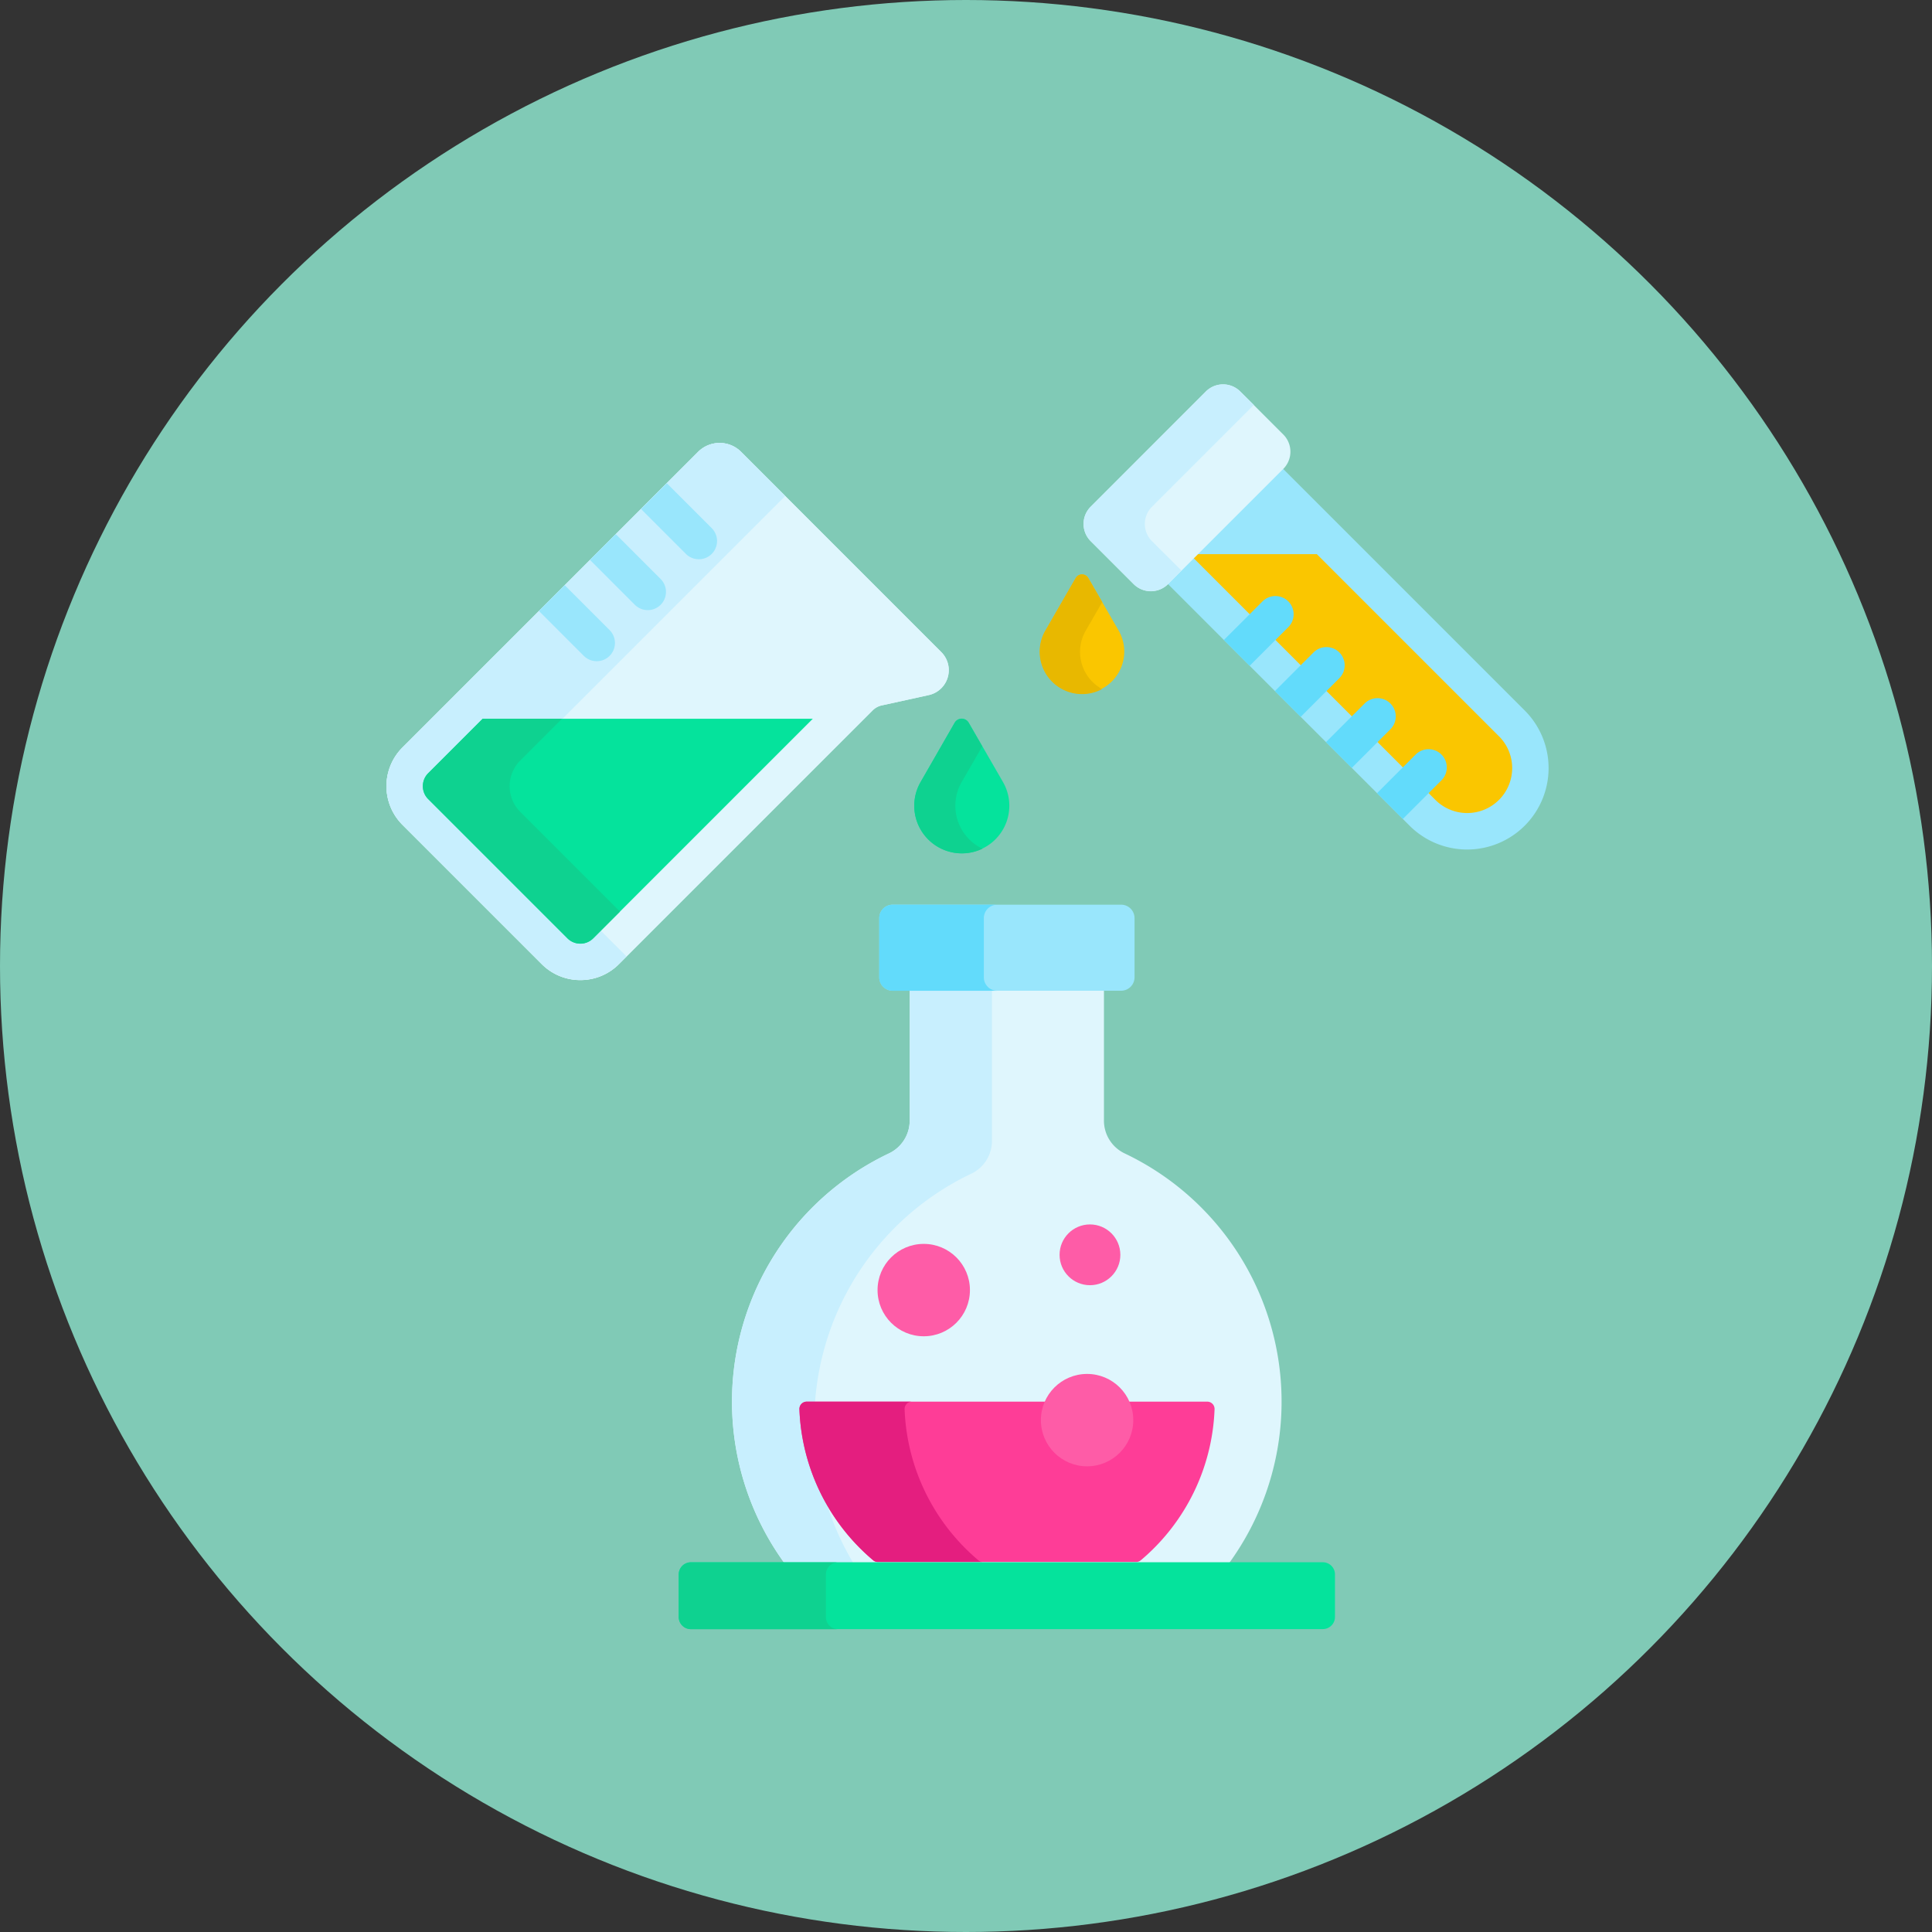 <svg xmlns="http://www.w3.org/2000/svg" width="55" height="55" viewBox="0 0 55 55">
  <rect x="0" y="0" width="55" height="55" fill="#333333" stroke="none"/>
  <g id="Grupo_957293" data-name="Grupo 957293" transform="translate(-105 -57.5)">
    <circle id="Elipse_4813" data-name="Elipse 4813" cx="27.5" cy="27.5" r="27.5" transform="translate(105 57.5)" fill="#80cab6"/>
    <g id="experimentar" transform="translate(116 68.445)">
      <g id="Grupo_945610" data-name="Grupo 945610" transform="translate(8.322 0)">
        <g id="Grupo_945592" data-name="Grupo 945592" transform="translate(11.525)">
          <g id="Grupo_945591" data-name="Grupo 945591">
            <path id="Trazado_683931" data-name="Trazado 683931" d="M347.991,40.967l-6.925-6.925-3.279,3.279,6.925,6.925a2.318,2.318,0,1,0,3.279-3.279Z" transform="translate(-335.432 -31.686)" fill="#99e6fc"/>
            <path id="Trazado_683932" data-name="Trazado 683932" d="M357.129,74.971l-5.185-5.185h-3.479l-.071.071,6.925,6.925a1.282,1.282,0,0,0,1.811,0h0a1.28,1.28,0,0,0,0-1.811Z" transform="translate(-345.304 -64.956)" fill="#fac600"/>
            <path id="Trazado_683933" data-name="Trazado 683933" d="M309.429,2.405,306.15,5.684a.692.692,0,0,1-.979,0l-1.223-1.223a.692.692,0,0,1,0-.979L307.227.2a.692.692,0,0,1,.979,0l1.223,1.223A.692.692,0,0,1,309.429,2.405Z" transform="translate(-303.745 0)" fill="#dff6fd"/>
            <path id="Trazado_683934" data-name="Trazado 683934" d="M305.693,4.461a.692.692,0,0,1,0-.979l2.9-2.9L308.206.2a.692.692,0,0,0-.979,0l-3.279,3.279a.692.692,0,0,0,0,.979l1.223,1.223a.692.692,0,0,0,.979,0l.383-.383Z" transform="translate(-303.746 0)" fill="#c8effe"/>
            <g id="Grupo_945590" data-name="Grupo 945590" transform="translate(3.995 6.023)">
              <path id="Trazado_683935" data-name="Trazado 683935" d="M425.565,150.179l-1.1,1.1.734.734,1.1-1.1a.519.519,0,0,0-.734-.734Z" transform="translate(-420.106 -145.667)" fill="#62dbfb"/>
              <path id="Trazado_683936" data-name="Trazado 683936" d="M404.565,129.179l-1.1,1.1.734.734,1.1-1.1a.519.519,0,1,0-.734-.734Z" transform="translate(-400.559 -126.12)" fill="#62dbfb"/>
              <path id="Trazado_683937" data-name="Trazado 683937" d="M383.565,108.179l-1.1,1.1.734.734,1.1-1.1a.519.519,0,1,0-.734-.734Z" transform="translate(-381.013 -106.574)" fill="#62dbfb"/>
              <path id="Trazado_683938" data-name="Trazado 683938" d="M362.565,87.179l-1.1,1.1.734.734,1.1-1.1a.519.519,0,0,0-.734-.734Z" transform="translate(-361.466 -87.027)" fill="#62dbfb"/>
            </g>
          </g>
        </g>
        <g id="Grupo_945593" data-name="Grupo 945593" transform="translate(10.277 5.407)">
          <path id="Trazado_683939" data-name="Trazado 683939" d="M286.742,78.236l-.865,1.5a1.2,1.2,0,1,0,2.086,0l-.865-1.5A.206.206,0,0,0,286.742,78.236Z" transform="translate(-285.714 -78.133)" fill="#fac600"/>
        </g>
        <g id="Grupo_945594" data-name="Grupo 945594" transform="translate(10.277 5.407)">
          <path id="Trazado_683940" data-name="Trazado 683940" d="M287.024,79.733l.469-.812-.4-.686a.206.206,0,0,0-.357,0l-.865,1.5a1.206,1.206,0,0,0,1.617,1.662A1.206,1.206,0,0,1,287.024,79.733Z" transform="translate(-285.713 -78.133)" fill="#e8b800"/>
        </g>
        <g id="Grupo_945609" data-name="Grupo 945609" transform="translate(0 9.516)">
          <g id="Grupo_945602" data-name="Grupo 945602" transform="translate(1.519 7.675)">
            <g id="Grupo_945595" data-name="Grupo 945595" transform="translate(0)">
              <path id="Trazado_683941" data-name="Trazado 683941" d="M173.289,264.8a7.822,7.822,0,0,0-2.941-11.713,1.033,1.033,0,0,1-.587-.934v-3.763h-5.53v3.763a1.033,1.033,0,0,1-.587.934A7.822,7.822,0,0,0,160.7,264.8Z" transform="translate(-159.175 -248.389)" fill="#dff6fd"/>
            </g>
            <g id="Grupo_945596" data-name="Grupo 945596" transform="translate(0 0)">
              <path id="Trazado_683942" data-name="Trazado 683942" d="M162.655,264.8a7.824,7.824,0,0,1,3.33-11.134,1.033,1.033,0,0,0,.587-.934V248.39H164.23v3.763a1.033,1.033,0,0,1-.587.934A7.822,7.822,0,0,0,160.7,264.8h1.953Z" transform="translate(-159.174 -248.39)" fill="#c8effe"/>
            </g>
            <g id="Grupo_945597" data-name="Grupo 945597" transform="translate(1.917 11.766)">
              <path id="Trazado_683943" data-name="Trazado 683943" d="M186.866,418.608a5.908,5.908,0,0,0,2.1,4.3.208.208,0,0,0,.134.049h7.35a.208.208,0,0,0,.134-.049,5.907,5.907,0,0,0,2.1-4.3.208.208,0,0,0-.208-.216H187.074A.208.208,0,0,0,186.866,418.608Z" transform="translate(-186.866 -418.392)" fill="#fe3d97"/>
            </g>
            <g id="Grupo_945598" data-name="Grupo 945598" transform="translate(1.917 11.766)">
              <path id="Trazado_683944" data-name="Trazado 683944" d="M189.86,418.608a.208.208,0,0,1,.208-.216h-2.994a.208.208,0,0,0-.208.216,5.908,5.908,0,0,0,2.1,4.3.209.209,0,0,0,.134.049h2.994a.208.208,0,0,1-.134-.049A5.907,5.907,0,0,1,189.86,418.608Z" transform="translate(-186.866 -418.392)" fill="#e41e7f"/>
            </g>
            <g id="Grupo_945599" data-name="Grupo 945599" transform="translate(4.141 7.275)">
              <circle id="Elipse_5397" data-name="Elipse 5397" cx="1.315" cy="1.315" r="1.315" fill="#fe5ca7"/>
            </g>
            <g id="Grupo_945600" data-name="Grupo 945600" transform="translate(9.323 6.721)">
              <circle id="Elipse_5398" data-name="Elipse 5398" cx="0.865" cy="0.865" r="0.865" fill="#fe5ca7"/>
            </g>
            <g id="Grupo_945601" data-name="Grupo 945601" transform="translate(8.791 10.977)">
              <circle id="Elipse_5399" data-name="Elipse 5399" cx="1.315" cy="1.315" r="1.315" fill="#fe5ca7"/>
            </g>
          </g>
          <g id="Grupo_945603" data-name="Grupo 945603" transform="translate(0 24.016)">
            <path id="Trazado_683945" data-name="Trazado 683945" d="M155.555,486.4h-17.99a.346.346,0,0,1-.346-.346v-1.211a.346.346,0,0,1,.346-.346h17.99a.346.346,0,0,1,.346.346v1.211A.346.346,0,0,1,155.555,486.4Z" transform="translate(-137.219 -484.5)" fill="#05e39c"/>
          </g>
          <g id="Grupo_945604" data-name="Grupo 945604" transform="translate(0 24.016)">
            <path id="Trazado_683946" data-name="Trazado 683946" d="M141.409,486.057v-1.211a.346.346,0,0,1,.346-.346h-4.189a.346.346,0,0,0-.346.346v1.211a.346.346,0,0,0,.346.346h4.189A.346.346,0,0,1,141.409,486.057Z" transform="translate(-137.22 -484.5)" fill="#0ed290"/>
          </g>
          <g id="Grupo_945605" data-name="Grupo 945605" transform="translate(6.699)">
            <path id="Trazado_683947" data-name="Trazado 683947" d="M235.167,137.615,234.2,139.3a1.353,1.353,0,1,0,2.343,0l-.971-1.683A.231.231,0,0,0,235.167,137.615Z" transform="translate(-234.012 -137.5)" fill="#05e39c"/>
          </g>
          <g id="Grupo_945606" data-name="Grupo 945606" transform="translate(6.699)">
            <path id="Trazado_683948" data-name="Trazado 683948" d="M235.369,139.3l.585-1.013-.387-.67a.231.231,0,0,0-.4,0L234.2,139.3a1.355,1.355,0,0,0,1.759,1.9A1.355,1.355,0,0,1,235.369,139.3Z" transform="translate(-234.012 -137.5)" fill="#0ed290"/>
          </g>
          <g id="Grupo_945607" data-name="Grupo 945607" transform="translate(5.707 5.294)">
            <path id="Trazado_683949" data-name="Trazado 683949" d="M226.564,216.449h-6.5a.383.383,0,0,1-.383-.383v-1.684a.382.382,0,0,1,.383-.383h6.5a.383.383,0,0,1,.383.383v1.684A.383.383,0,0,1,226.564,216.449Z" transform="translate(-219.678 -214)" fill="#99e6fc"/>
          </g>
          <g id="Grupo_945608" data-name="Grupo 945608" transform="translate(5.707 5.294)">
            <path id="Trazado_683950" data-name="Trazado 683950" d="M222.657,216.067v-1.684a.382.382,0,0,1,.383-.383H220.06a.383.383,0,0,0-.383.383v1.684a.383.383,0,0,0,.383.383h2.979A.382.382,0,0,1,222.657,216.067Z" transform="translate(-219.678 -214)" fill="#62dbfb"/>
          </g>
        </g>
      </g>
      <g id="Grupo_945613" data-name="Grupo 945613" transform="translate(0 1.664)">
        <g id="Grupo_945611" data-name="Grupo 945611" transform="translate(0)">
          <path id="Trazado_683951" data-name="Trazado 683951" d="M22.491,39.329a1.547,1.547,0,0,1-1.1-.456l-3.964-3.964a1.557,1.557,0,0,1,0-2.2l8.417-8.417a.866.866,0,0,1,1.223,0l5.7,5.7a.727.727,0,0,1-.358,1.224l-1.339.294a.518.518,0,0,0-.256.14l-7.224,7.224A1.547,1.547,0,0,1,22.491,39.329Z" transform="translate(-16.97 -24.037)" fill="#dff6fd"/>
        </g>
        <g id="Grupo_945612" data-name="Grupo 945612" transform="translate(0)">
          <path id="Trazado_683952" data-name="Trazado 683952" d="M22.491,39.329a1.547,1.547,0,0,1-1.1-.456l-3.964-3.964a1.557,1.557,0,0,1,0-2.2l8.417-8.417a.866.866,0,0,1,1.223,0l5.7,5.7a.727.727,0,0,1-.358,1.224l-1.339.294a.518.518,0,0,0-.256.14l-7.224,7.224A1.547,1.547,0,0,1,22.491,39.329Z" transform="translate(-16.97 -24.037)" fill="#dff6fd"/>
        </g>
        <path id="Trazado_683953" data-name="Trazado 683953" d="M22.858,38.139a.519.519,0,0,1-.734,0L18.16,34.175a.519.519,0,0,1,0-.734l1.552-1.552h2.271l6.342-6.342L27.067,24.29a.866.866,0,0,0-1.223,0l-8.417,8.417a1.557,1.557,0,0,0,0,2.2l3.964,3.964a1.557,1.557,0,0,0,2.2,0l.215-.215-.734-.734Z" transform="translate(-16.97 -24.037)" fill="#c8effe"/>
        <path id="Trazado_683954" data-name="Trazado 683954" d="M31.97,139.419a.515.515,0,0,0,.152.367l3.964,3.964a.519.519,0,0,0,.734,0l6.25-6.25h-9.4l-1.552,1.552A.516.516,0,0,0,31.97,139.419Z" transform="translate(-30.932 -129.647)" fill="#05e39c"/>
        <path id="Trazado_683955" data-name="Trazado 683955" d="M31.97,139.419a.515.515,0,0,0,.152.367l3.964,3.964a.519.519,0,0,0,.734,0l.761-.761-2.836-2.836a1.038,1.038,0,0,1,0-1.468L35.93,137.5H33.674l-1.552,1.552A.516.516,0,0,0,31.97,139.419Z" transform="translate(-30.932 -129.647)" fill="#0ed290"/>
      </g>
      <g id="Grupo_945614" data-name="Grupo 945614" transform="translate(4.342 2.807)">
        <path id="Trazado_683956" data-name="Trazado 683956" d="M121.707,41.3l1.278,1.278a.519.519,0,0,0,.734-.734l-1.278-1.278Z" transform="translate(-118.8 -40.561)" fill="#99e6fc"/>
        <path id="Trazado_683957" data-name="Trazado 683957" d="M101.986,63.573a.519.519,0,1,0,.734-.734l-1.278-1.278-.734.734Z" transform="translate(-99.255 -60.108)" fill="#99e6fc"/>
        <path id="Trazado_683958" data-name="Trazado 683958" d="M80.985,84.574a.519.519,0,1,0,.734-.734l-1.278-1.278-.734.734Z" transform="translate(-79.707 -79.655)" fill="#99e6fc"/>
      </g>
    </g>
  </g>
</svg>
